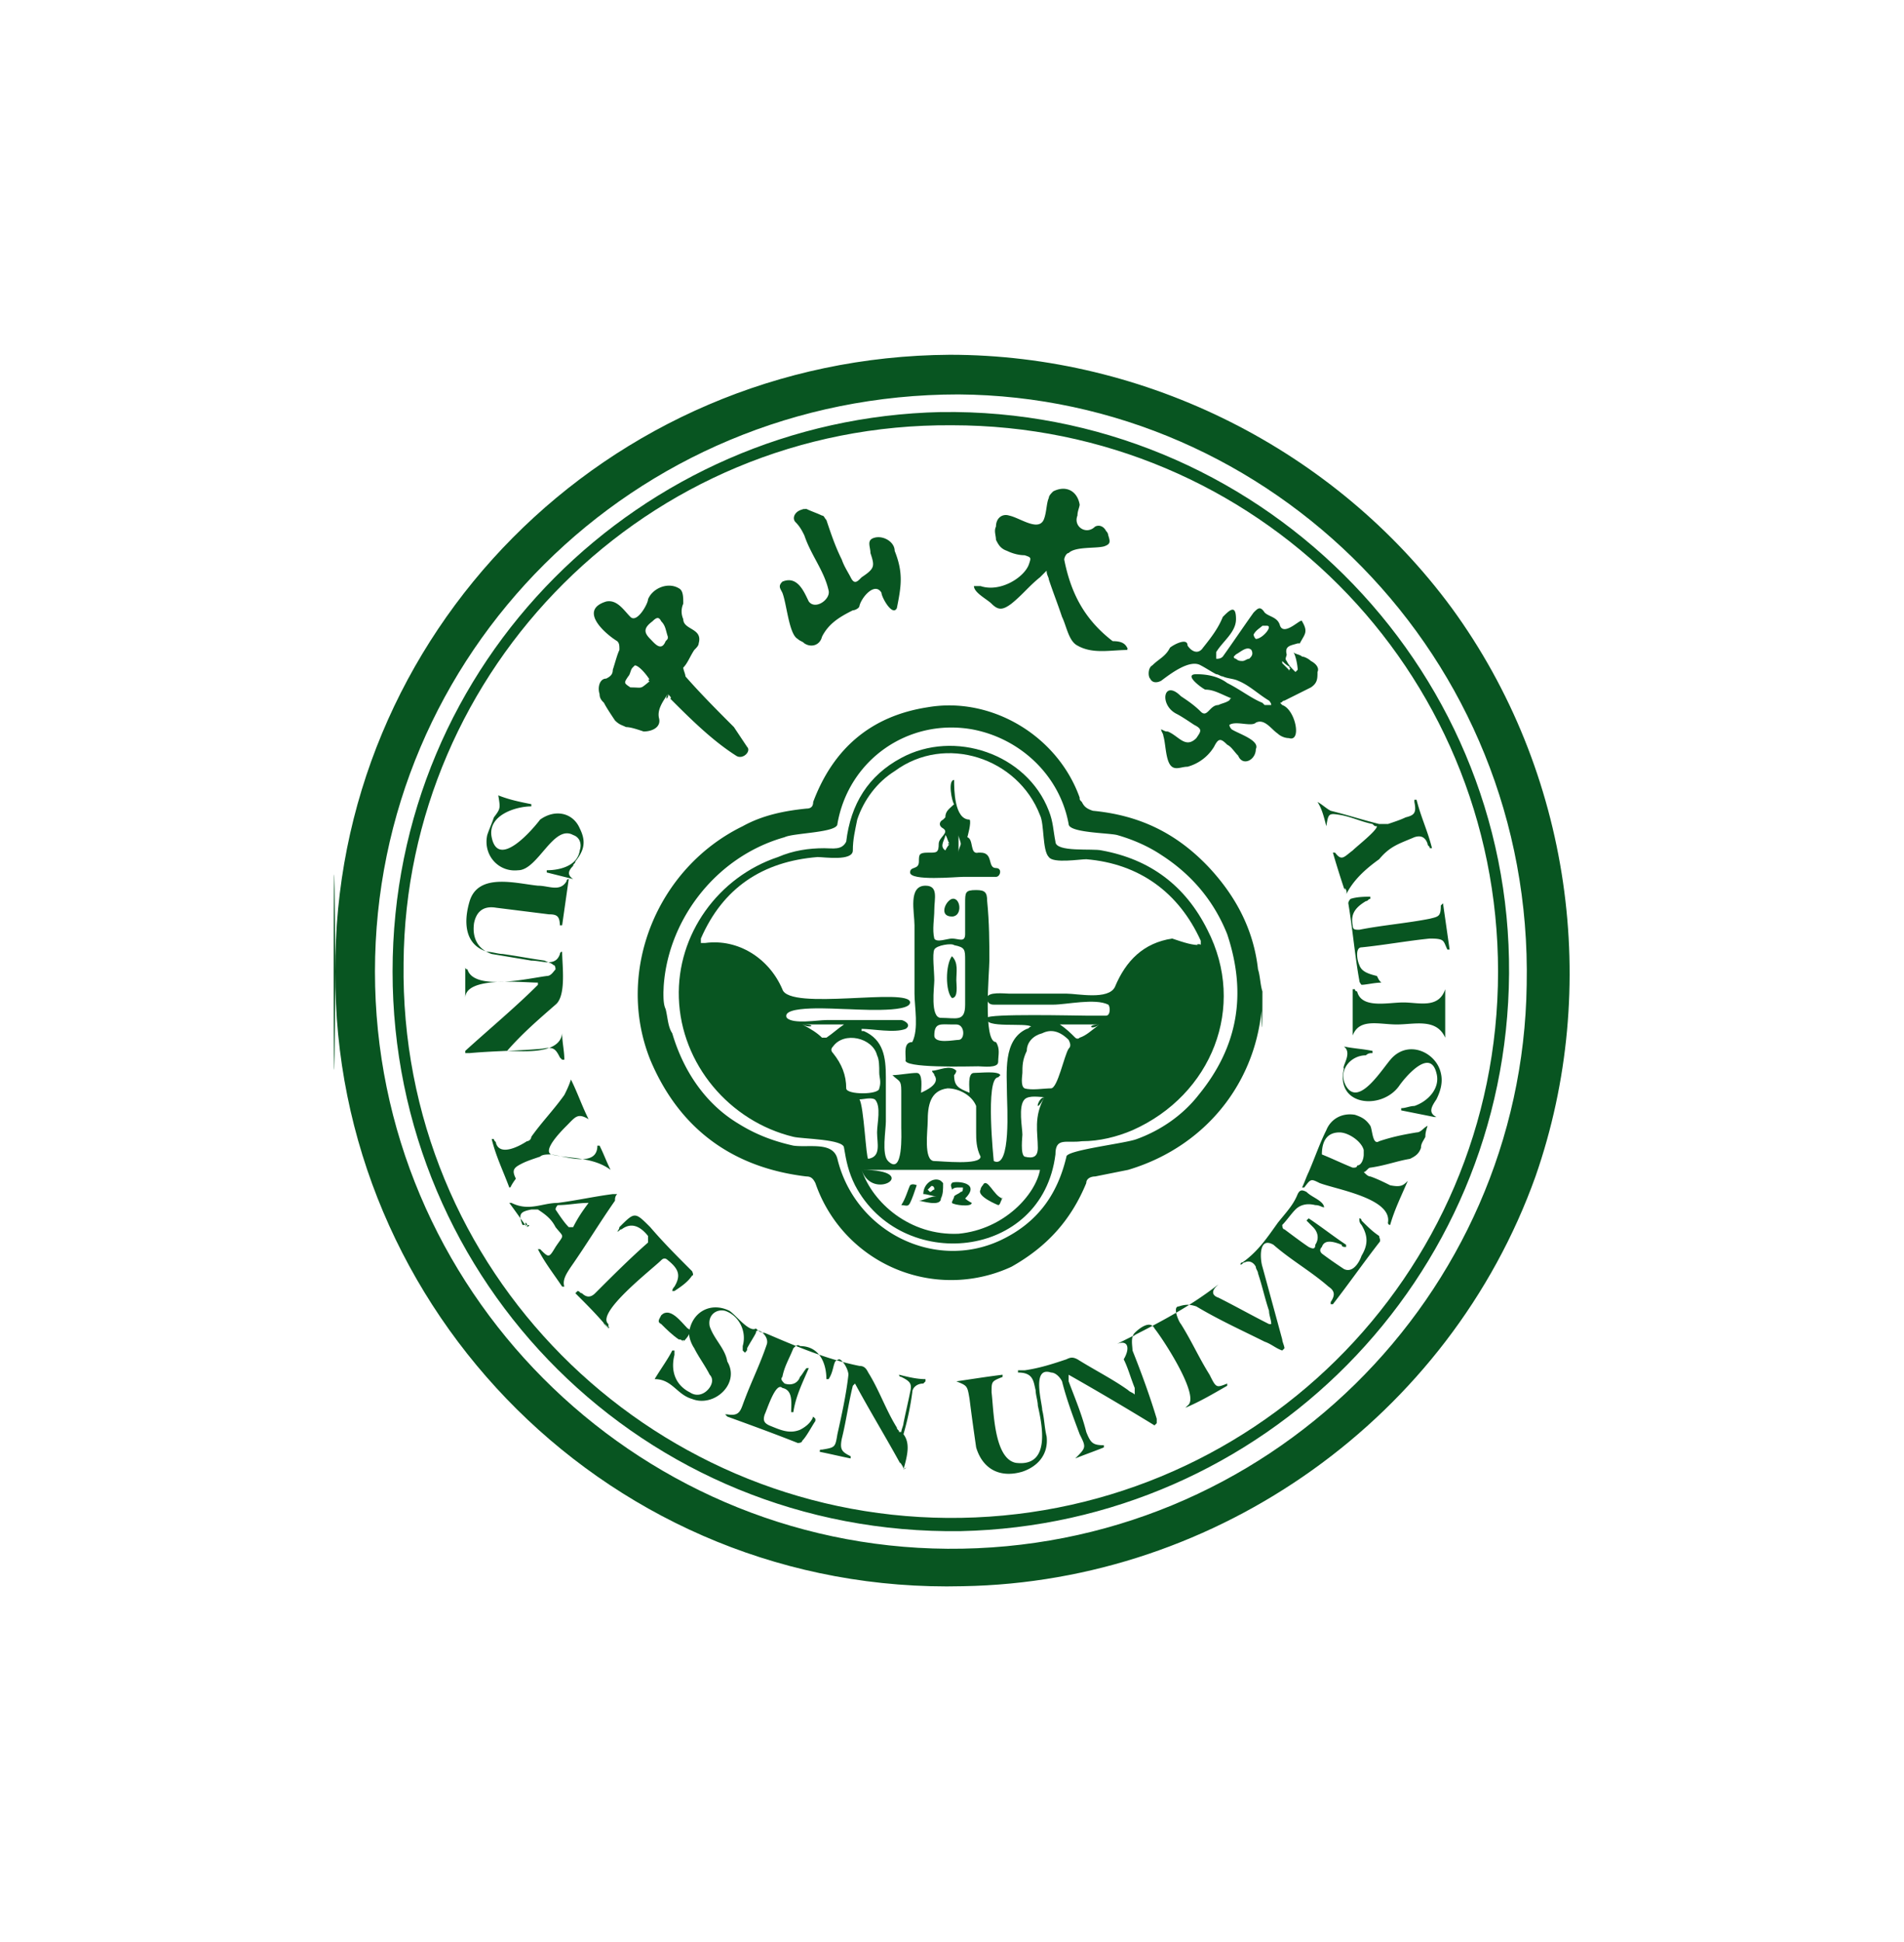 <svg xmlns="http://www.w3.org/2000/svg" xml:space="preserve" style="fill-rule:evenodd;clip-rule:evenodd;stroke-linejoin:round;stroke-miterlimit:2" viewBox="0 0 154 157"><path d="M33.118 63.902C32.961 39.913 52.403 20.157 76.863 20c13.954 0 27.438 6.742 35.748 18.031 8.467 11.603 10.662 26.968 5.958 40.452-6.115 17.091-22.578 28.85-40.766 29.164-24.93.627-44.842-19.599-44.685-43.745-.157 24.146-.157-23.989 0 0Zm2.822 0c0 22.578 18.345 40.922 40.766 41.079 22.735.157 40.922-18.031 41.236-40.138.47-23.362-18.188-41.864-40.452-42.021-23.205 0-41.55 18.502-41.55 41.08Z" style="fill:#085521;fill-rule:nonzero" transform="translate(-10.5 5.965) scale(1.136)"/><path d="M37.194 63.902c0-22.108 17.717-39.355 39.041-39.825 22.421-.314 40.609 17.874 40.452 39.982-.156 21.794-17.56 39.198-39.041 39.668-22.578.314-40.452-17.717-40.452-39.825Zm78.709 0c0-21.481-17.247-38.885-38.884-38.885-21.794-.156-38.884 17.404-39.041 38.258-.314 21.951 17.404 39.355 38.727 39.511 21.481.157 39.198-17.09 39.198-38.884Z" style="fill:#085521;fill-rule:nonzero" transform="translate(-10.5 5.965) scale(1.136)"/><path d="M99.127 65.313c0 5.958-3.763 10.975-9.564 12.7l-2.352.471c-.314 0-.627.156-.627.47-1.098 2.665-2.823 4.547-5.331 5.958a10.217 10.217 0 0 1-13.955-5.958c-.157-.314-.313-.47-.627-.47-5.331-.628-9.094-3.45-11.132-8.31-2.509-6.272.47-13.641 6.585-16.62 1.411-.784 2.979-1.098 4.547-1.255.314 0 .47-.157.47-.47 1.411-3.763 4.077-6.115 8.154-6.742 4.546-.784 9.25 2.038 10.818 6.428 0 .157 0 .157.157.314.157.313.314.47.784.627 3.293.314 5.958 1.568 8.31 4.077 1.881 2.038 3.136 4.39 3.449 7.212.157.47.157 1.098.314 1.568 0 5.958-.157-.47 0 0Zm-42.648 0c0 .47 0 .941.157 1.254.157.627.157 1.255.471 1.725.784 2.665 2.352 5.017 4.703 6.428 1.255.784 2.509 1.255 3.92 1.568 1.098.157 2.822-.313 3.136.941 1.254 5.174 6.899 7.997 11.603 5.801 2.665-1.254 4.076-3.292 4.703-5.958 0-.47 4.234-.94 5.018-1.254 1.724-.627 3.292-1.725 4.39-3.136 2.822-3.449 3.449-7.212 2.038-11.446-.941-2.351-2.508-4.233-4.704-5.644-.94-.627-2.038-1.098-3.135-1.411-.628-.157-3.45-.157-3.45-.784-.627-3.45-3.449-6.115-6.899-6.742-4.547-.784-8.78 2.195-9.564 6.742 0 .627-3.136.627-3.763.941-5.017 1.411-8.467 6.114-8.624 10.975.157-4.861 0 .47 0 0Zm32.3 25.087c2.508-1.255 5.017-2.509 7.212-4.234l-.157.157c-.313.314-.313.627.157.784 1.254.627 2.352 1.254 3.606 1.882h.157c0-.314-.157-.628-.157-.941-.313-.941-.47-1.725-.784-2.666 0-.156-.157-.313-.157-.47-.156-.314-.47-.47-.783-.314-.157 0-.157.157-.314.157 0 0 0-.157.157-.157 1.097-.784 1.724-1.724 2.508-2.822.628-.784 1.098-1.254 1.412-2.038.156-.314.313-.314.627-.157.313.314.784.47 1.097.784 0 0 .157.157.157.314-.157 0-.314-.157-.627-.157-.627-.157-1.098 0-1.411.313-.314.314-.627.784-.941 1.098 0 0 0 .314.157.314.627.47 1.254.94 1.724 1.254.314.157.471.157.471-.157.313-.47.157-.941-.157-1.254l-.47-.471.156-.156c.941.627 1.725 1.254 2.666 1.881v.157c-.157 0-.314 0-.314-.157-.784-.314-1.254-.314-1.411.157-.157.157-.157.313 0 .47.627.471 1.098.784 1.568 1.098.627.313 1.098-.471 1.254-.941.471-.784.471-1.411 0-2.195-.156-.157-.156-.314-.156-.47 0 0 .156 0 .156.156.471.471.784.784 1.255 1.098 0 .157.157.313 0 .47-1.098 1.411-2.195 2.979-3.293 4.39h-.157v-.156c.314-.471.314-.784-.156-1.098-1.255-1.097-2.666-1.881-3.92-2.979-1.098-.627-.941 1.098-.784 1.568l1.411 5.174c0 .157.157.47.157.627l-.157.157c-.47-.157-.784-.47-1.254-.627-1.568-.784-3.293-1.568-4.861-2.509-.47-.157-.784-.157-1.254 0-.471 0 0 1.098.157 1.255.784 1.254 1.254 2.351 2.038 3.606.47.941.47.941 1.254.627v.157c-1.097.627-1.881 1.097-2.979 1.568l.157-.157c.941-.627-1.725-4.704-2.352-5.488-.313-.627-1.097 0-1.411.314-.314.313-.157.94-.157 1.254.627 1.568 1.255 3.293 1.725 4.861v.313l-.157.157a210.618 210.618 0 0 0-6.115-3.606v.47c.471 1.254.941 2.352 1.255 3.606.313.784.47.941 1.254.941v.157c-.784.314-1.254.47-2.038.784.784-.784.784-.784.313-1.725-.47-1.254-.941-2.509-1.254-3.763-.157-.314-.471-.627-.784-.627-1.411-.47-.627 2.195-.627 2.665.157.628.157 1.255.313 1.882.157 1.411-.784 2.195-1.724 2.509-1.568.47-2.823-.157-3.293-1.725-.157-1.098-.314-2.195-.47-3.45-.157-.94-.157-.94-.941-1.254 1.097-.157 2.038-.314 3.292-.47v.156c-.784.314-.784.314-.784 1.098.157 1.254.157 4.704 1.725 5.017 2.509.314 1.882-2.665 1.568-4.076 0-.314-.157-.784-.157-1.098-.156-.627-.156-1.254-1.254-1.254v-.157h.47c1.098-.157 2.039-.47 2.979-.784.314-.157.471-.157.784 0 1.255.784 2.509 1.411 3.607 2.195.156.157.313.157.47.314v-.47c-.314-.785-.47-1.412-.784-2.039.47-.784.314-1.411-.47-1.097 2.508-1.255.784-.314 0 0Zm8.153-45.94c-.157-.157 0-.157 0 0-.784-.314-1.255-.628-1.882-.628-.313-.156-1.568-1.097-.627-1.097.784 0 1.568.157 2.195.627.941.47 1.725 1.098 2.509 1.411l.157.157h.47c0-.157-.157-.314-.157-.314-.784-.47-1.411-1.097-2.195-1.411-.313-.157-.784-.157-1.097-.313-.157 0-.314-.157-.471-.157-.313-.157-.784-.47-1.097-.627-.784-.471-2.195.627-2.823 1.097-.313.157-.627.157-.783-.157-.157-.156-.157-.783.156-.94.471-.471.941-.627 1.255-1.255.156-.156 1.254-.784 1.254-.156.314.47.784.627 1.098.156.627-.784 1.097-1.411 1.411-2.195.47-.47.94-.94.94.157 0 .941-.94 1.568-1.411 2.352v.47c.157 0 .314 0 .471-.156.784-1.098 1.411-2.039 2.195-3.136.313-.314.47-.471.784 0 .313.313.94.313 1.097.941.314.783 1.568-.628 1.568-.314.47.784.157.941-.157 1.568h-.156c-.471.157-.941.157-.784.784 0 .157-.157.313 0 .47.156.314.313.471.627.784l.157-.157c0-.313-.157-1.097-.314-1.254.157.157.47.157.627.314.157 0 .47.156.627.313.314.157.627.471.471.784 0 .47 0 .784-.471 1.098l-1.881.94c-.157 0-.157.157-.314.157l.157.157c.941.314 1.411 2.665.47 2.352-.313 0-.627-.157-.784-.314-.47-.313-.94-1.097-1.568-.784-.313.314-1.411-.156-1.881.157 0 .157.157.314.157.314.47.313 2.038.784 1.724 1.411 0 .784-.94 1.254-1.254.47-.313-.313-.47-.627-.784-.784-.47-.47-.627-.47-.941.157a3.187 3.187 0 0 1-1.881 1.411c-.47 0-.941.314-1.254-.157-.314-.47-.314-1.568-.471-2.038 0-.157-.157-.313-.157-.47.314.157.314.157.471.157.784.313 1.254 1.254 2.038.47.314-.47.471-.627-.157-.941-.47-.313-.94-.627-1.254-.784-1.254-.627-.941-2.509.314-1.254.47.313.94.627 1.411 1.097.47.471.627-.47 1.254-.47.314-.157.627-.157.941-.47 0-.157-.314.313 0 0Zm1.724-4.234c.471 0 1.255-.94.784-.94h-.313c-.157.156-.471.313-.627.627 0 0 0 .156.156.313Zm-.94 1.568c.157 0 .313-.157.47-.157.157-.156.314-.313.157-.627-.314-.313-.784.157-1.098.314l-.156.157c0 .156.156.156.156.156.157.157.314.157.471.157Zm3.449.471a2.175 2.175 0 0 1-.627-.471v.157l.47.47c0 .157 0 0 .157-.156-.157.156-.157-.157 0 0Zm-44.372 1.881c-.314.47-.784 1.098-.627 1.725.157.627-.47.941-1.098.941-.47-.157-.94-.314-1.254-.314-.314-.157-.47-.157-.784-.47-.314-.471-.627-.941-.784-1.255-.157-.157-.314-.313-.314-.627-.156-.47 0-1.098.471-1.098.313-.156.47-.313.47-.627.157-.47.314-1.097.471-1.411 0-.313 0-.47-.157-.627-.784-.47-2.822-2.195-.784-2.822.784-.157 1.254.627 1.725 1.097.47.471 1.254-.94 1.254-1.254.314-.784 1.411-1.254 2.195-.784.314.157.314.627.314 1.098a1.336 1.336 0 0 0 0 1.097c0 .784 1.411.627 1.097 1.725 0 .157-.157.313-.313.47-.314.471-.471.941-.784 1.255 0 .156.156.47.156.627 1.098 1.254 2.352 2.508 3.45 3.606l.941 1.411c.313.314-.314.941-.784.627-1.725-1.097-3.293-2.665-4.704-4.076.157 0 0-.157-.157-.314.157.157-.314.627 0 0Zm0-4.077c-.157-.47-.157-.783-.47-1.097-.157-.314-.314-.314-.627 0-.628.47-.628.784-.157 1.254.313.314.784.941 1.097.157.157-.157.157-.157.157-.314Zm-1.254 3.136c-.157-.313-.784-1.097-1.098-1.097l-.157.157c-.156.156-.156.47-.313.627-.314.47-.314.47.157.784.94 0 .627.156 1.411-.471-.157.157-.157-.313 0 0ZM73.57 99.337c-1.098-2.038-2.352-4.077-3.45-6.115l-.156.157c-.314 1.254-.471 2.508-.784 3.763-.157.784 0 .941.627 1.254v.157c-.784-.157-1.411-.314-2.195-.47 0-.157 0-.157.157-.157.94-.157.94-.157 1.097-1.098.314-1.411.627-2.822.784-4.233 0-.314-.314-.941-.627-1.098-.157 0-.314.157-.314.157-.157.314-.157.784-.47 1.254h-.157c0-1.097-.47-2.352-1.881-2.352-.157-.156-.314 0-.471.157-.313.784-.627 1.255-.784 2.038-.157.157 0 .314.157.471.47.157.941 0 1.098-.471.156-.156.313-.47.47-.627h.157c-.471 1.098-.941 2.039-1.098 3.136h-.157c0-.627.157-1.568-.627-1.724-.47-.471-1.097 1.567-1.254 1.881-.157.47 0 .627.314.784.783.314 1.411.627 2.195.314.313-.157.784-.471.94-.941l.157.157v.156c-.313.471-.627 1.098-.941 1.412 0 .156-.313.156-.313.156-1.568-.627-3.293-1.254-5.018-1.881l-.156-.157h.156c.941.157.941-.314 1.255-1.098.47-1.254 1.097-2.508 1.568-3.919.157-.628-.784-1.255-.784-.784-.157.313-.471.784-.627 1.097 0 .157 0 .157-.157.314l-.157-.157v-.314c.314-1.097-.314-2.195-1.254-2.508-.628-.157-1.255.313-1.098 1.097.314.941 1.098 1.568 1.254 2.509.941 1.568-.94 3.293-2.508 2.665-1.098-.313-1.411-1.411-2.666-1.411.471-.784.941-1.411 1.255-2.038h.156v.314c-.313 1.254.157 2.195 1.098 2.665.47.314.941.157 1.254-.157.314-.313.471-.784.157-1.097-.313-.627-.784-1.255-1.097-1.882-.314-.47-.471-1.097-.314-1.411.314-1.254 1.568-1.881 2.822-1.254.471.313 1.411 1.568 1.882 1.254.157.157.313.314.627.314 2.195.94 4.39 1.881 6.742 2.352.314 0 .47.156.627.47.784 1.254 1.254 2.665 2.038 3.92 0 .157.157.157.157.313h.157c0-.156.157-.47.157-.627.157-.784.313-1.411.47-2.195.157-.627 0-.784-.627-1.098 0 0-.157 0-.157-.156.627.156 1.254.313 1.882.313v.157l-.157.157c-.471 0-.784.314-.784.627a20.237 20.237 0 0 1-.627 2.979c.47.627.313 1.411 0 2.509.313-.157.157-.157 0 0 .157 0 .157 0 0 0 .157 0-.627-1.098 0 0ZM89.563 41.01c-1.255 0-2.509.314-3.607-.313-.627-.314-.784-1.411-1.097-2.039-.314-.94-.627-1.724-.941-2.665 0-.157-.157-.314-.157-.627l-.47.47c-.784.627-1.254 1.254-2.038 1.882-.628.47-.941.47-1.412 0-.313-.314-1.254-.784-1.254-1.255h.471c1.411.471 3.135-.627 3.449-1.568.157-.47.157-.47-.314-.627-.47 0-.94-.157-1.254-.313-.47-.157-.627-.471-.784-.784 0-.314-.157-.628 0-.941 0-.627.47-.941.941-.784.784.157 2.195 1.254 2.509.157.156-.471.156-1.098.313-1.411 0-.157.157-.314.314-.471.94-.47 1.724 0 1.881.941 0 .157-.157.47-.157.784-.313.784.628 1.411 1.255.784.313-.157.627 0 .784.313a.488.488 0 0 1 .156.314c.157.47.157.627-.313.784-.627.157-2.038 0-2.509.47-.157 0-.313.314-.313.471.47 2.352 1.411 4.233 3.449 5.801.627 0 .941.157 1.098.627 0-.157 0-.157 0 0 0-.157-.157 0 0 0ZM66.671 30.976c.314.156.784.313 1.098.47.156 0 .156.157.313.313.314.941.627 1.882 1.098 2.823.156.47.47.941.627 1.254.157.314.313.47.627.157l.157-.157c.94-.627.94-.784.627-1.725 0-.47-.314-.94.313-1.097.628-.157 1.412.313 1.412.941.627 1.568.47 2.508.156 4.076-.313.627-1.097-.784-1.097-1.097-.471-.784-1.411.313-1.568.94 0 .157-.314.314-.47.314-.941.47-1.725.941-2.195 1.881-.157.628-.784.784-1.255.471-.157-.157-.313-.157-.47-.314-.627-.313-.784-2.508-1.098-3.292-.157-.314-.313-.471 0-.784 1.098-.471 1.568.784 1.882 1.411.47.627 1.568-.157 1.411-.784-.314-1.411-1.254-2.509-1.725-3.92-.157-.314-.313-.627-.627-.941-.314-.313 0-.94.784-.94.314.156-.784 0 0 0ZM49.267 68.292c0 .627.157 1.254.157 1.882h-.157l-.157-.157c-.313-.627-.47-.784-1.254-.627-1.725.156-3.449.156-5.174.313h-.314v-.157c1.725-1.568 3.606-3.135 5.174-4.703v-.157c-1.097 0-5.174-.471-5.174 1.097v-2.195s0 .157.157.157c.47 1.568 4.39.627 5.645.47.313 0 .47-.313.627-.47 0 0 0-.314-.157-.314-.157-.156-.314-.156-.627-.313-1.098-.157-1.882-.314-2.979-.47-.314 0-.784-.157-1.098-.157-1.568-.471-1.725-2.039-1.254-3.606.627-2.039 3.292-1.255 4.86-1.098.784 0 1.568.47 2.039-.314 0 0 0-.156.156-.156l-.47 3.292h-.157v.157c0-.784-.157-.941-.784-.941l-3.763-.47c-.94-.157-1.411.313-1.568 1.097-.156 1.098.314 1.882 1.255 2.196l2.822.47c.784 0 1.725.47 2.038-.47 0 0 0-.157.157-.157 0 .94.314 3.135-.47 3.763-1.255 1.097-2.352 2.038-3.45 3.292.941 0 3.763.314 3.92-1.254Zm60.208 10.505c-.47 1.098-.941 2.038-1.254 3.136-.157 0-.157-.157-.157-.157.314-1.725-3.606-2.352-4.861-2.822-.627-.314-.627-.314-1.097.313h-.157c.157-.313.314-.783.47-1.097.471-1.098.784-2.038 1.255-2.979.313-.784 1.097-1.254 2.038-1.098.47.157.784.314 1.098.784.156.314.156 1.411.627 1.098.941-.314 1.725-.471 2.665-.627.314 0 .471-.314.784-.471-.157.471-.157.627-.157.784-.156.314-.313.471-.313.784-.157.471-.471.627-.784.784-.941.157-1.725.471-2.822.627-.157 0-.314.314-.471.314.157.157.314.314.471.314.47.156 1.097.47 1.411.627.784.156.941 0 1.254-.314-.157 0-.157 0 0 0Zm-3.136-1.881v-.314c-.157-.627-1.097-1.254-1.724-1.254-1.098 0-1.255.94-1.255 1.568.784.313 1.411.627 2.195.94.157 0 .314 0 .314-.156.313 0 .47-.471.47-.784Zm-1.411-7.683c.784.157 1.254.157 2.038.313v.157c-.156 0-.313 0-.47.157-1.097 0-2.038 1.097-1.411 2.195.941 1.568 2.665-1.411 3.293-2.038 1.254-1.255 3.135-.314 3.449 1.097.157.627 0 1.255-.314 1.882-.313.47-.627.941 0 1.254h-.156l-2.352-.47v-.157c.313 0 .627-.157.941-.157.94-.313 1.881-1.254 1.567-2.352-.47-1.881-2.351.471-2.665.941-1.254 1.725-4.547 1.411-3.92-1.254-.157-.157.627-1.098 0-1.568ZM44.72 51.358c.784.314 1.568.471 2.352.628v.156c-1.098 0-3.136.628-2.822 2.196.47 2.351 2.979-.628 3.449-1.255 1.098-.784 2.352-.47 2.822.627.471.941.314 1.568-.313 2.352 0 .157-.157.157-.157.314-.314.313-.47.627 0 .941l-1.881-.471v-.157c.94 0 2.195-.313 2.351-1.411.157-.47 0-.94-.47-1.097-1.411-.784-2.509 2.508-3.92 2.508-1.411.157-2.508-1.097-2.195-2.508.157-.471.314-.784.471-1.255.47-.627.47-.627.313-1.568.784.314.157.941 0 0Zm.784 27.909c-.47-1.254-.941-2.195-1.254-3.449h.157c0 .157.156.157.156.314.314.94 1.725.156 2.195-.157a.338.338 0 0 0 .314-.314c.784-1.097 1.568-1.881 2.352-2.979.157-.313.313-.627.47-1.097.471.94.784 1.881 1.255 2.822-.784-.47-.941-.157-1.568.47-.314.314-1.725 1.725-1.098 2.039 1.098.156 3.293.94 3.293-.628h.156c.314.628.471 1.098.784 1.725-1.254-.941-2.979-.784-4.233-1.097-.313 0-.627 0-.784.156-.47.157-.941.314-1.254.471-.627.313-.784.47-.471 1.097-.47.627-.313.627-.47.627Zm59.581-20.853a68.715 68.715 0 0 1-.941-2.979h.157c.47.627.627.314 1.254-.157.314-.313 1.725-1.411 1.725-1.724-.157 0-.157 0-.314-.157-.784-.157-1.411-.471-2.195-.627-.94-.157-.94-.157-1.097.784-.157-.628-.314-1.255-.627-1.725.313.157.627.47.94.627 1.255.314 2.195.627 3.45.941h.627c.47-.157.941-.314 1.254-.471.628-.156.784-.313.628-1.097v-.157h.156c.314 1.254.784 2.195 1.098 3.449h-.157c0-.156-.157-.156-.157-.313-.157-.47-.47-.627-.94-.47-1.098.47-1.725.627-2.509 1.567-1.098.784-1.882 1.568-2.352 2.509.157-.314-.314-.784 0 0ZM52.56 89.302c-.784-.941-1.411-1.568-2.352-2.509l.157-.156c.156 0 .156.156.313.156.314.314.627.314.941 0 1.254-1.254 2.509-2.508 3.763-3.606v-.47c-.627-.784-1.254-.941-1.882-.47-.156 0-.156.156-.313.156.157-.156.157-.313.157-.313 1.097-1.098 1.097-1.098 2.195 0 .94 1.097 1.881 2.038 2.979 3.136 0 0 .157.313 0 .313-.314.471-.784.784-1.255 1.098h-.156c0-.157.156-.314.156-.314.471-.784.314-1.254-.47-1.881-.157-.157-.314-.157-.47 0-.627.627-4.704 3.763-3.763 4.547v.313c.156-.157 0-.157 0 0 0-.157-.784-.784 0 0Zm55.034-24.616c-.471 0-1.098.157-1.412.157 0 0-.156-.157-.156-.314-.314-1.725-.471-3.606-.784-5.488 0-.156.157-.313.157-.313.47-.157 1.097-.157 1.411-.157v.157c-.157 0-.157.157-.314.157-.784.47-1.097.94-.941 1.724 0 .314.157.314.471.314 1.568-.314 3.449-.471 5.017-.784.627-.157.784-.157.784-.941l.157-.157.47 3.293h-.157c-.313-.627-.156-.784-1.254-.784-1.568.157-3.293.47-4.861.627-.47 0-.313.941-.156 1.254.157.471.627.628 1.254.784.157.314.157.314.314.471ZM46.758 82.09c-.47-.627-.784-1.098-1.254-1.725h.157c1.254.627 2.195 0 3.292 0 1.255-.157 2.666-.47 3.92-.627h.314c-.157.157-.157.313-.157.47-1.098 1.568-2.038 3.136-3.136 4.704-.313.47-.627.941-.47 1.411h-.157c-.627-.941-1.254-1.725-1.725-2.665h.157c.627.627.627.627 1.098-.157.627-.941.627-.627 0-1.411-.314-.627-.784-.941-1.255-1.255h-.47c-.784.157-.941.314-.627 1.098.47 0 .627 0 .313.157.157-.157.157-.157 0 0 .157-.157-.313-.627 0 0Zm4.391-1.725c-.784 0-1.412.157-2.196.157 0 0-.156.157-.156.313.313.471.627.941.94 1.255h.314c.314-.627.627-1.098 1.098-1.725Zm60.992-15.209v3.45c-.628-1.412-2.195-.941-3.45-.941-1.254 0-2.665-.471-3.136.784v-3.293h.157s0 .157.157.157c.313 1.254 2.195.784 3.293.784 1.097 0 2.508.47 2.979-.941 0 1.255-.314.941 0 0Z" style="fill:#085521;fill-rule:nonzero" transform="translate(-10.5 5.965) scale(1.136)"/><path d="M57.891 90.243c-.157-.157-.157-.157-.314-.157-.47-.314-.941-.784-1.254-1.097-.314-.157-.157-.314 0-.628.627-.627 1.411.471 1.881.941.157 0 .157.314.157.314-.157.313-.314.47-.47.627.156-.157-.157-.157 0 0ZM67.926 55.121c.627 0 1.254.157 1.567-.47.314-2.665 1.568-4.704 3.92-5.958 3.763-2.038 8.937-.314 10.505 3.763.314.784.314 1.411.471 2.195 0 .784 2.665.47 3.292.627 3.45.627 5.958 2.509 7.526 5.645 2.823 5.487.314 11.759-5.331 14.268-1.097.47-2.351.784-3.606.784-1.097.157-1.881-.314-1.881.941-.941 7.526-10.976 8.466-14.268 2.195-.471-.941-.628-1.725-.784-2.666 0-.627-2.979-.627-3.607-.784-4.547-1.097-7.996-5.174-8.153-9.878-.157-4.547 2.823-8.623 7.056-10.034 1.097-.471 2.195-.628 3.293-.628Zm26.811 6.899v-.313c-1.568-3.45-4.39-5.488-8.153-5.802-.471 0-2.352.314-2.666-.156-.47-.471-.313-2.352-.627-2.979-1.568-4.077-6.742-5.802-10.348-3.136-1.254.784-2.195 2.038-2.666 3.449-.156.784-.313 1.411-.313 2.195 0 .784-2.038.471-2.509.471-3.92.313-6.742 2.195-8.31 5.801v.314h.314c2.352-.314 4.547 1.097 5.487 3.292.471 1.568 9.094-.157 9.094.941 0 .784-4.076.47-4.703.47-.471 0-4.547-.313-4.077.627.47.471 2.195.157 2.822.157h5.331c.157 0 .784.314.314.627-.784.314-2.352 0-3.136 0v.157h.157c1.411.627 1.568 1.882 1.568 3.293v3.136c0 .627-.314 2.352.156 2.822 1.098 1.097.941-2.038.941-2.352v-2.665c0-.784-.157-.628-.627-1.098.47 0 1.254-.157 1.725-.157.47 0 .313 1.098.313 1.411.314-.156 1.411-.627.941-1.254 0-.157-.157-.157-.157-.314.471 0 1.255-.47 1.725 0 0 0 0 .157-.157.314 0 .784.314.941 1.098 1.254 0-.313-.157-1.411.313-1.411.471 0 1.725-.157 1.882.157l-.157.157c-.941 0-.313 5.958-.313 5.958 1.254.627.94-4.077.94-4.704 0-1.568-.313-3.92 1.411-4.704.157 0 .157-.156.314-.156-.314-.314-3.449.156-3.136-.628 0-.313 6.429-.156 7.056-.156h1.411c.313 0 .313-.628.157-.784-.941-.471-2.979 0-3.92 0h-4.233c-.314 0-.471-.157-.471-.471 0-.47 1.254-.313 1.568-.313h4.077c.784 0 2.979.47 3.449-.471.784-1.881 2.038-3.135 4.077-3.449.94.314 1.411.47 2.038.47 0-.156-.627 0 0 0ZM70.591 78.013c.784 2.352 3.449 4.704 6.899 4.547 3.292-.314 5.488-2.822 5.801-4.547h-12.7c4.39 0 .784 2.352 0 0Zm8.153-2.665v-1.882c-.313-.784-1.254-1.254-2.038-1.254-1.254.157-1.411 1.254-1.411 2.352 0 .627-.314 2.822.47 2.822.47 0 3.293.314 3.293-.314-.314-.627-.314-1.254-.314-1.724Zm-6.899-4.234c0-.47 0-.941-.156-1.254-.314-1.254-2.352-1.725-3.136-.627-.157.157-.157.313 0 .47.627.784.94 1.568.94 2.509 0 .47 2.352.47 2.352 0 .157-.471 0-.784 0-1.098Zm10.192 0c0 .157-.157.941.157 1.098.47.157 1.411 0 1.881 0s.941-2.352 1.254-2.822c.157-.157.157-.314 0-.628-.627-.627-1.254-.784-1.881-.47-.627.157-1.098.627-1.098 1.254-.313.627-.313 1.098-.313 1.568Zm-11.603 1.882c.314.47.471 4.233.627 4.233.941-.157.628-1.097.628-1.881 0-.628.313-1.882-.157-2.352-.314-.157-.784 0-1.098 0Zm13.171-.157c-.314 0-1.098-.157-1.411.157-.471.47-.157 2.038-.157 2.508 0 .157-.157 1.412.157 1.568.627.157.94 0 .94-.627 0-1.097-.313-2.195.471-3.606-.471 0-.784 1.411 0 0Zm3.92-5.174h-2.823c.471.313.784.627 1.098.941 0 0 .157.156.313 0 .471-.157.784-.471 1.412-.941-.628.47-.941 0 0 0Zm-21.167 0c.627.313 1.097.627 1.411.941h.313c.471-.314.784-.628 1.255-.941h-2.979c1.097 0 .627.313 0 0Z" style="fill:#085521;fill-rule:nonzero" transform="translate(-10.5 5.965) scale(1.136)"/><path d="M79.685 63.118c0 .784-.47 5.801.47 5.801.314.47.157.941.157 1.411 0 .471-1.097.314-1.411.314-.627 0-5.488.157-5.174-.471 0-.47-.157-1.254.47-1.254.471-.941.157-2.509.157-3.449v-4.861c0-.941-.47-2.822.784-2.822.941 0 .627.941.627 1.725 0 .627-.157 1.411 0 2.038.157.313.941 0 1.254 0 .471 0 .941.313.941-.314v-2.195c0-.784 0-.941.784-.941.627 0 .784.157.784.784.157 1.568.157 2.979.157 4.234Zm-3.92 1.411c0 .47-.313 2.665.471 2.665 1.097 0 1.724.314 1.724-.94v-3.136c0-.784 0-.941-.784-1.098-.157-.157-1.254 0-1.411.314-.157.313 0 1.568 0 2.195Zm1.254 3.136c-.783 0-1.254-.157-1.254.784 0 .627 1.411.313 1.725.313.47 0 .47-1.097-.157-1.097h-.314Zm.157-17.404c0 .627 0 2.822 1.098 2.822.157.157-.157 1.254-.157 1.254.47.157.157 1.255.784 1.098h.157c.941 0 .47 1.097 1.097 1.097.471 0 .314.628 0 .628h-2.351c-.471 0-3.763.313-3.763-.314 0-.47.627-.157.627-.784 0-.47 0-.627.627-.627h.157c.47 0 .627 0 .627-.627 0-.471.784-.784.313-1.098-.313-.157-.313-.47 0-.627l.157-.157c0-.47.314-.627.627-.94-.157-.157-.47-1.725 0-1.725-.157 0-.157 0 0 0 0 .47-.157 0 0 0Zm.471 4.547c0-.157-.157-.471-.157-.627v1.254c0-.314.157-.47.157-.627Zm-.784 0c-.157-.157-.157-.471-.314-.627 0 .313-.47.784 0 1.097 0 0 .157-.313.314-.47-.157.157-.157-.157 0 0Z" style="fill:#085521;fill-rule:nonzero" transform="translate(-10.5 5.965) scale(1.136)"/><path d="M77.019 59.982c-.94 0-.47-1.097 0-1.254.628-.157.784 1.254 0 1.254Zm-2.038 19.756c0-.784.784-1.254 1.254-.941l.157.157c0 .47 0 .784-.157 1.097 0 .628-1.411.157-1.568.157.314 0 .784-.313 1.255-.313-.314 0-.627-.157-.941-.157Zm.627-.627-.313.313.156.157c.157 0 .157-.157.314-.157 0-.156 0-.156-.157-.313.157.157-.157 0 0 0Zm2.352.94c.157.157.47.314.47.314 0 .314-1.254.157-1.411 0 0-.157.157-.314.157-.47.157-.157.314-.157.471-.314.156 0 .156-.157.156-.313h-.313c-.157 0-.314 0-.471.156 0-.156-.156-.313 0-.47 0-.157 2.195-.157.941 1.097Zm2.666 0c-.157.157-.157.471-.314.471 0 0-1.568-.627-1.254-1.098 0-.156.156-.313.156-.313.314-.627.784.784 1.412.94 0-.156 0-.313 0 0 0-.156-.157.157 0 0Zm-6.115-.94c-.157.47-.314.94-.471 1.254-.156.314-.313.157-.627.157.314-.471.471-1.098.627-1.411 0 0 .157-.157.471 0-.157-.157-.157-.157 0 0-.157.313-.157-.157 0 0ZM77.333 64.529c0 .314.157 1.254-.314 1.254-.47-.47-.47-2.352 0-2.979.471.471.314 1.098.314 1.725Z" style="fill:#085521;fill-rule:nonzero" transform="translate(-10.5 5.965) scale(1.136)"/></svg>